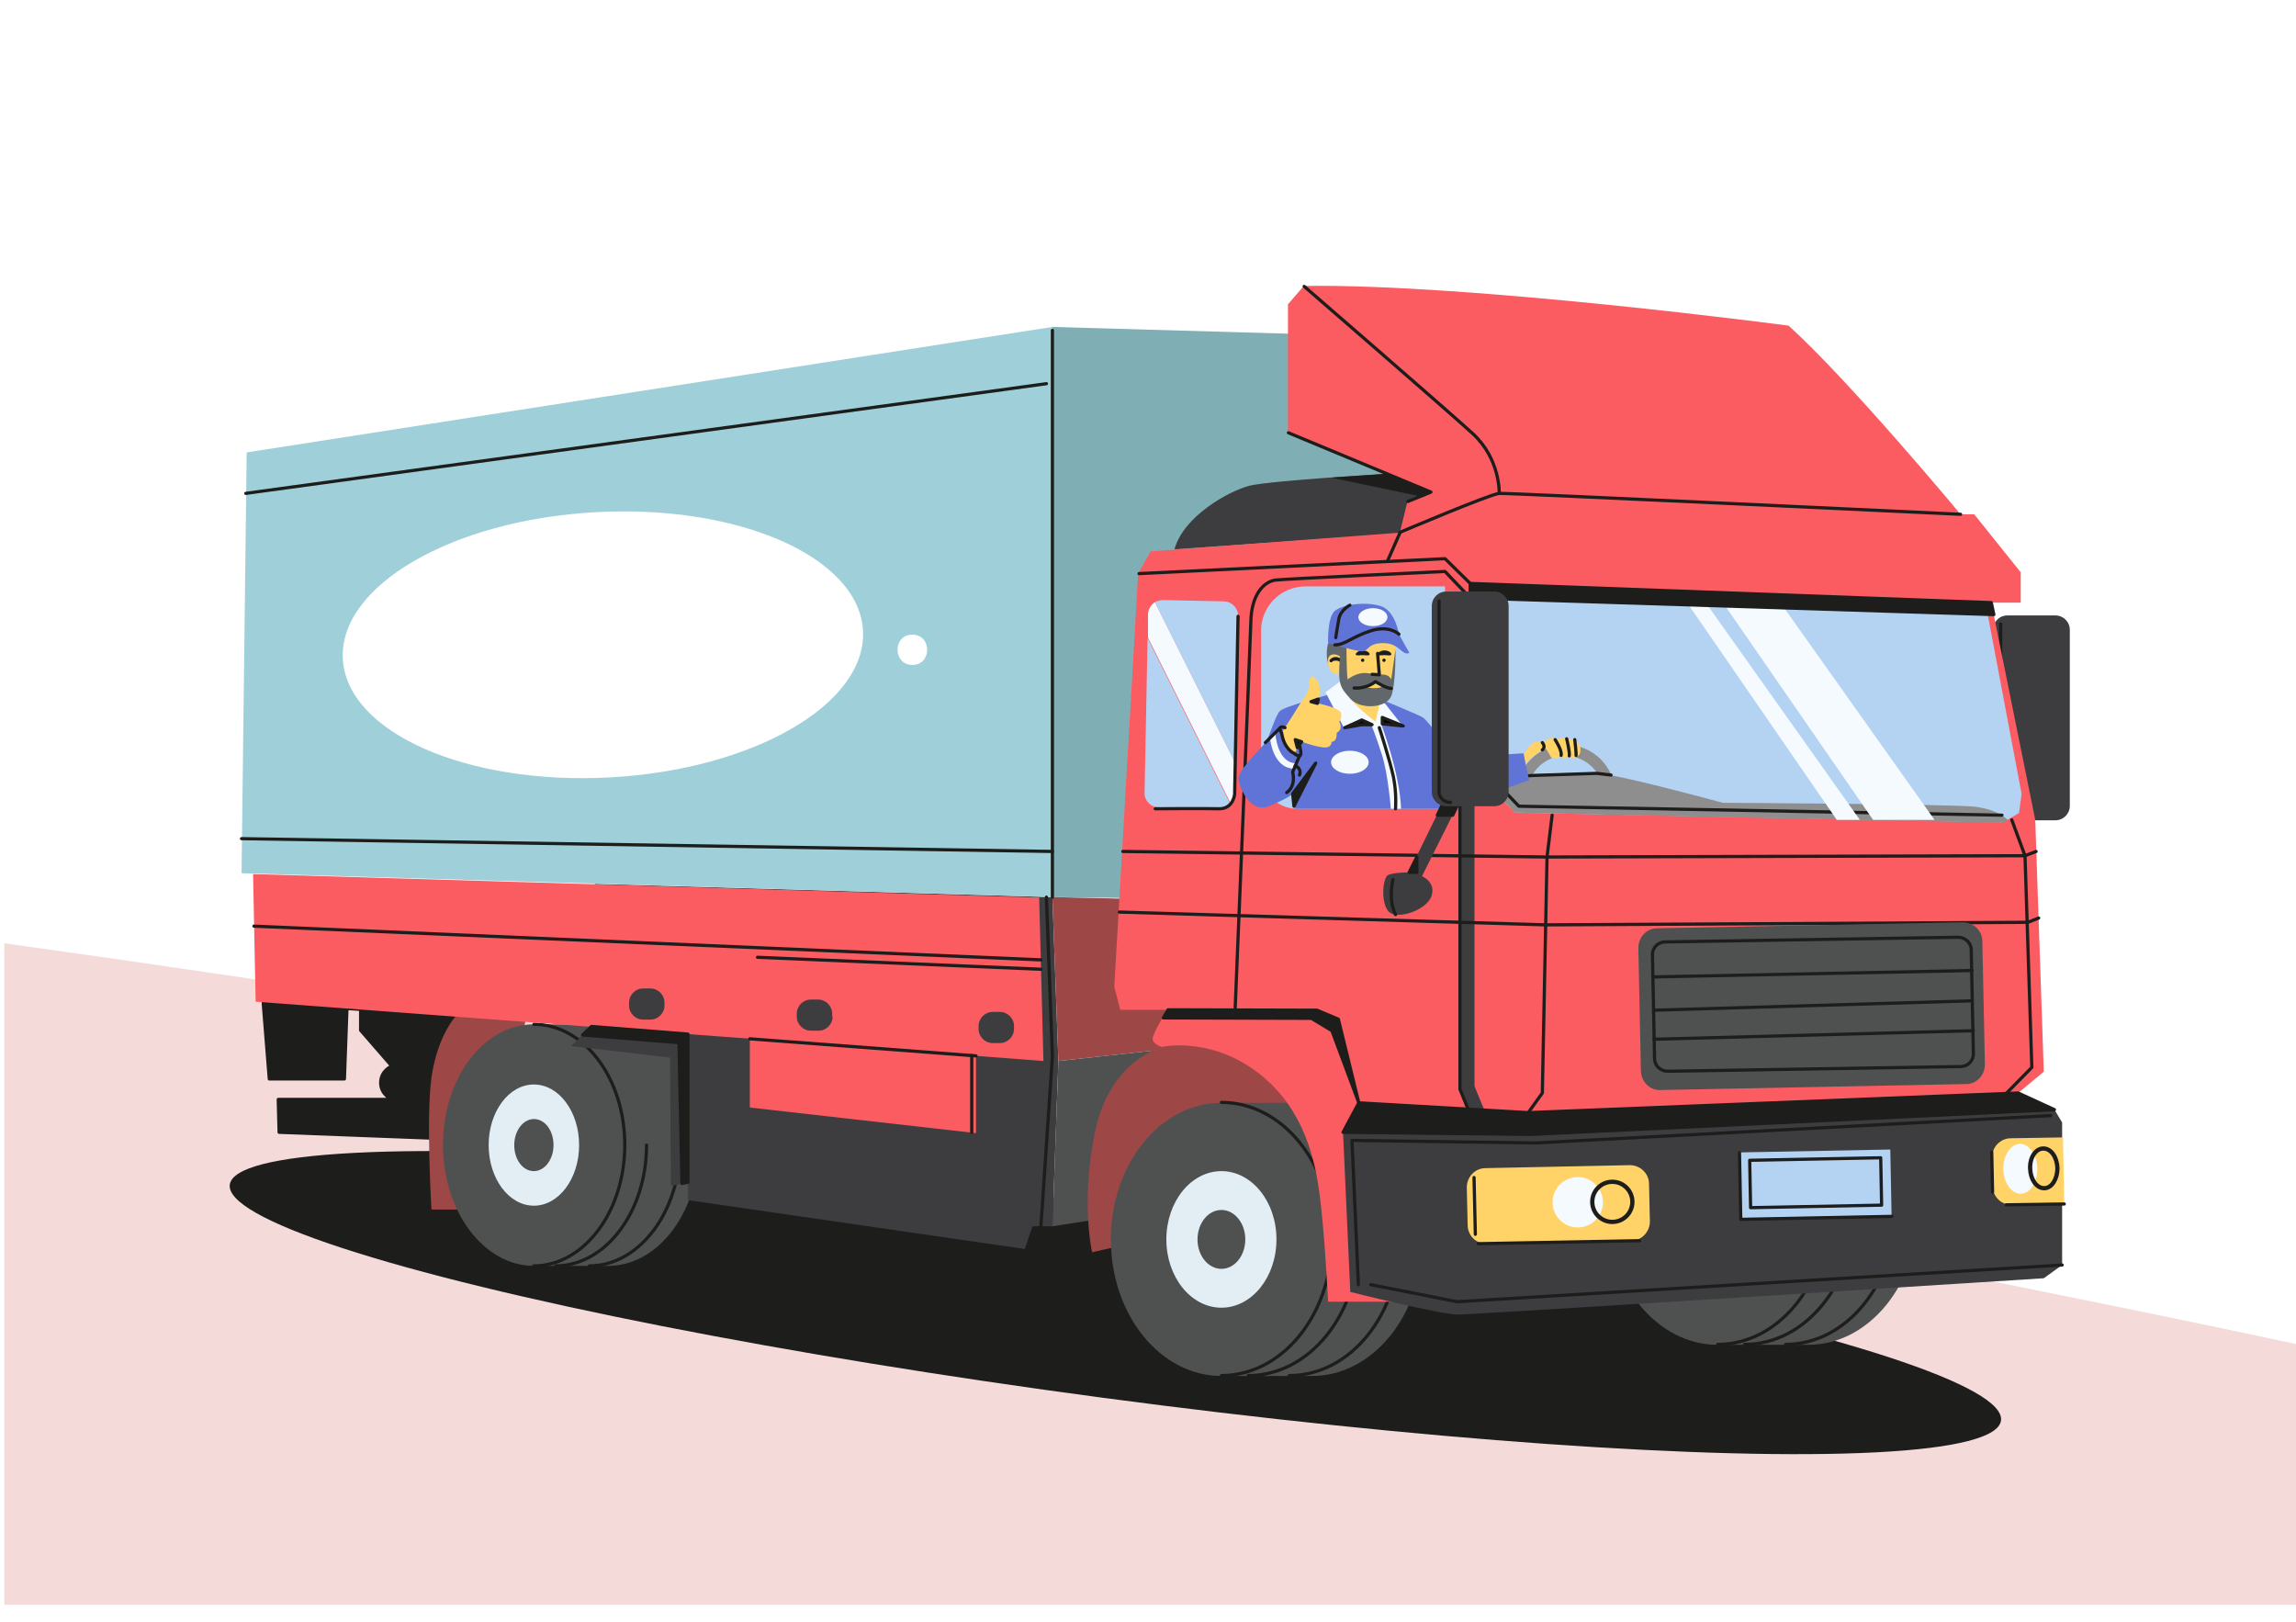 <?xml version="1.0" encoding="utf-8"?>
<!-- Generator: Adobe Illustrator 24.0.0, SVG Export Plug-In . SVG Version: 6.00 Build 0)  -->
<!DOCTYPE svg PUBLIC "-//W3C//DTD SVG 1.1//EN" "http://www.w3.org/Graphics/SVG/1.1/DTD/svg11.dtd">
<svg version="1.1" id="Layer_1" xmlns:x="http://ns.adobe.com/Extensibility/1.0/" xmlns:i="http://ns.adobe.com/AdobeIllustrator/10.0/" xmlns:graph="http://ns.adobe.com/Graphs/1.0/"
	 xmlns="http://www.w3.org/2000/svg" xmlns:xlink="http://www.w3.org/1999/xlink" x="0px" y="0px" viewBox="0 0 538 380"
	 style="enable-background:new 0 0 538 380;" xml:space="preserve">
<style type="text/css">
	.st0{fill-rule:evenodd;clip-rule:evenodd;fill:#FFFFFF;}
	.st1{fill:#F4DBDA;}
	.st2{fill:#1D1D1B;}
	.st3{fill:#1D1D1B;stroke:#1D1D1B;stroke-width:0.75;stroke-linecap:round;stroke-linejoin:round;stroke-miterlimit:10;}
	.st4{fill:#9D4747;}
	.st5{fill:#4F5151;}
	.st6{fill:none;stroke:#1D1D1B;stroke-width:0.75;stroke-linecap:round;stroke-linejoin:round;stroke-miterlimit:10;}
	.st7{fill:#E2EDF4;}
	.st8{fill:#3D3D3F;}
	.st9{fill:#FA5C62;}
	.st10{fill:#7FAFB5;}
	.st11{fill:#9FD0D9;}
	.st12{fill:#B4D3F3;}
	.st13{fill:#8E8E8E;}
	.st14{fill:#FFD367;}
	.st15{fill:#F5FAFF;}
	.st16{fill:#6074D7;}
	.st17{stroke:#1D1D1B;stroke-width:0.75;stroke-linecap:round;stroke-linejoin:round;stroke-miterlimit:10;}
	.st18{fill:#61676A;}
	.st19{fill:none;stroke:#1D1D1B;stroke-miterlimit:10;}
	.st20{fill:#FFFFFF;}
</style>
<path class="st0" d="M0,0h538v380H0V0z"/>
<g>
	<path class="st1" d="M538.4,315c0,0-241.7-52.6-537.4-94v155h537.4V315z"/>
	<g>
		
			<ellipse transform="matrix(0.132 -0.991 0.991 0.132 -75.399 523.992)" class="st2" cx="261.4" cy="305" rx="22.5" ry="209.4"/>
		<g>
			<path class="st3" d="M61.7,235.3l1.4,17.5h17.6l0.6-16.5l3.2,0.2v4.9l7.3,8.4c0,0-2.6,1-2.6,3.9c0,2.8,2.6,3.9,2.6,3.9H65.2
				l0.2,7.7l36.6,1.4l7.2-30.4l-47.5-3.2V235.3z"/>
			<path class="st4" d="M123.1,239.4c0,0-3.3-5.8-9.7-5.2c-6.4,0.6-11,9-12.3,18.3c-1.3,9.3,0,30.9,0,30.9h10.7L123.1,239.4z"/>
			<g>
				<path class="st5" d="M125.1,240h17.4c11.7,0,21.3,12.7,21.3,28.3c0,15.6-9.5,28.3-21.3,28.3h-17.4c-11.7,0-21.3-12.7-21.3-28.3
					C103.8,252.6,113.3,240,125.1,240z"/>
				<path class="st6" d="M125.1,296.6c11.7,0,21.3-12.7,21.3-28.3c0-15.6-9.5-28.3-21.3-28.3"/>
				<path class="st6" d="M130.2,296.6c11.7,0,21.3-12.7,21.3-28.3"/>
				<path class="st6" d="M138.1,296.6c11.7,0,21.3-12.7,21.3-28.3"/>
				<ellipse class="st7" cx="125.1" cy="268.3" rx="10.6" ry="14.2"/>
				<path class="st5" d="M120.5,268.3c0,3.4,2,6.1,4.6,6.1c2.5,0,4.6-2.7,4.6-6.1s-2-6.1-4.6-6.1
					C122.6,262.2,120.5,264.9,120.5,268.3z"/>
			</g>
			<polygon class="st8" points="246.6,210.2 139.4,207.1 138.6,240.5 133.8,245.1 157,247.8 157.2,277.9 161.2,277 161.2,281.2 
				240.5,292.7 242.2,287.7 246.6,287.7 248,248.6 			"/>
			<path class="st9" d="M59.9,234.7l121.5,9.1l-5.7-0.4v16.1l53,6v-18.1l15.8,1.2l-1-38.3l-184.2-5.5L59.9,234.7z M195.1,238.2
				c0,1.8-1.5,3.3-3.3,3.3H190c-1.8,0-3.3-1.5-3.3-3.3v-0.7c0-1.8,1.5-3.3,3.3-3.3h1.7c1.8,0,3.3,1.5,3.3,3.3V238.2z M229.3,240.4
				c0-1.8,1.5-3.3,3.3-3.3h1.7c1.8,0,3.3,1.5,3.3,3.3v0.7c0,1.8-1.5,3.3-3.3,3.3h-1.7c-1.8,0-3.3-1.5-3.3-3.3V240.4z M147.4,234.9
				c0-1.8,1.5-3.3,3.3-3.3h1.7c1.8,0,3.3,1.5,3.3,3.3v0.7c0,1.8-1.5,3.3-3.3,3.3h-1.7c-1.8,0-3.3-1.5-3.3-3.3V234.9z"/>
			<polygon class="st10" points="312.8,78.5 246.6,76.6 246.6,210.2 387.2,212 336.8,80.9 			"/>
			<g>
				<path class="st8" d="M325.1,111c0,0-27.3,1.6-32.3,2.8c-5,1.3-15.5,7.2-17.6,14.9l60.1-4.2l3.8-11.8L325.1,111z"/>
				<polygon class="st2" points="332.8,116.3 311.9,111.9 325.1,111 335.3,115.3 				"/>
			</g>
			<path class="st11" d="M56.6,204.6l190,5.6V76.6L57.8,106L56.6,204.6z M213.8,148.7c4.6,0,4.6,7.1,0,7.1
				C209.2,155.8,209.1,148.7,213.8,148.7z"/>
			<g>
				<polygon class="st4" points="246.6,210.2 248,248.6 279.9,245.1 277.4,210.9 				"/>
				<polygon class="st5" points="248,248.6 246.6,287.7 282.2,282.2 279.9,245.1 				"/>
				<polygon class="st3" points="246.6,287.7 242.2,287.7 240.5,292.7 279.9,285.2 282.2,282.2 				"/>
			</g>
			<line class="st6" x1="243.9" y1="224.9" x2="59.5" y2="217"/>
			<polygon class="st3" points="161.2,277 161.2,242.3 138.6,240.5 136.5,242.5 159.1,244.3 159.8,277.3 			"/>
			<g>
				<g>
					<path class="st4" d="M272.5,245.3c0,0-12.2,2.8-15.8,19.4c-3.6,16.6-0.8,28.7-0.8,28.7l53.9-12.1l-4.6-29l-24.6-9.7
						L272.5,245.3z"/>
					<g>
						<path class="st5" d="M286.2,258.4h21.2c14.3,0,25.9,14.3,25.9,32c0,17.7-11.6,32-25.9,32h-21.2c-14.3,0-25.9-14.3-25.9-32
							C260.3,272.7,271.9,258.4,286.2,258.4z"/>
						<path class="st6" d="M286.2,322.3c14.3,0,25.9-14.3,25.9-32c0-17.7-11.6-32-25.9-32"/>
						<path class="st6" d="M292.5,322.3c14.3,0,25.9-14.3,25.9-32"/>
						<path class="st6" d="M302.1,322.3c14.3,0,25.9-14.3,25.9-32"/>
						<ellipse class="st7" cx="286.2" cy="290.4" rx="12.9" ry="16"/>
						<ellipse class="st5" cx="286.2" cy="290.4" rx="5.6" ry="6.9"/>
					</g>
				</g>
				<g>
					<path class="st4" d="M388.8,237.9c0,0-12.2,2.8-15.8,19.4c-3.6,16.6-0.8,28.7-0.8,28.7l53.9-12.1l-4.6-29l-24.6-9.7
						L388.8,237.9z"/>
					<g>
						<path class="st5" d="M402.5,251.1h21.2c14.3,0,25.9,14.3,25.9,32s-11.6,32-25.9,32h-21.2c-14.3,0-25.9-14.3-25.9-32
							S388.2,251.1,402.5,251.1z"/>
						<path class="st6" d="M402.5,315c14.3,0,25.9-14.3,25.9-32c0-17.7-11.6-32-25.9-32"/>
						<path class="st6" d="M408.8,315c14.3,0,25.9-14.3,25.9-32"/>
						<path class="st6" d="M418.4,315c14.3,0,25.9-14.3,25.9-32"/>
						<ellipse class="st7" cx="402.5" cy="283" rx="12.9" ry="16"/>
						<ellipse class="st5" cx="402.5" cy="283" rx="5.6" ry="6.9"/>
					</g>
				</g>
				<g>
					<g>
						<path class="st8" d="M470.4,192.2h11.2c1.9,0,3.4-1.5,3.4-3.4v-41.2c0-1.9-1.5-3.4-3.4-3.4h-11.2c-1.9,0-3.4,1.5-3.4,3.4v41.2
							C467,190.6,468.6,192.2,470.4,192.2z"/>
					</g>
					<path class="st6" d="M468.8,146.2v43.2c0,0,0.5,1.9,2.7,1.9"/>
				</g>
				<path class="st9" d="M472.9,256.1l6-5l-2-59l-10.3-50.9h6.9v-7.1l-10.9-13.6h-3.2c0,0-26.2-31.5-40.3-44.2
					c0,0-74.7-9.9-113.6-9.3l-3.7,4.3v30.1l33.4,13.9l-5.4,2.2l-1.8,7.3l-58.4,4.4l-2.9,5.2l-5.6,96.8l1.4,5.4h11
					c0,0-3.4,5.5-3.4,6.8c0,1.3,2.1,1.9,2.1,1.9s10.6-2.4,21.4,5.2c10.9,7.6,14.2,19.2,15.5,28.5c1.3,9.3,2.1,26,2.1,26h18.9
					L472.9,256.1z"/>
				<path class="st12" d="M303.9,189.5h34.7v-52.1h-32.7c-5.7,0-10.4,4.6-10.4,10.4v33.4C295.5,185.7,299.3,189.5,303.9,189.5z"/>
				<g>
					<g>
						<polygon class="st8" points="344.9,262.1 348.1,260.8 345.5,254.5 345.5,186 342.1,186 342.1,255.2 						"/>
					</g>
					<polyline class="st6" points="344.9,262.1 342.1,255.2 342.1,186 					"/>
				</g>
				<g>
					<g>
						<polygon class="st12" points="465.2,141 350.5,137.4 350.5,186 355.1,190.4 469.3,192.7 473.1,190.5 473.7,186 						"/>
						<g>
							<g>
								<path class="st13" d="M350.5,186l4.6,4.4l1.1,0l3.2,0.1l14.5,0.3l3.2,0.1l92.3,1.9l1.1-0.6c0,0-1.9-2.5-7.9-3.2
									c-6.1-0.6-58.9-0.9-58.9-0.9s-19.1-5.2-26.1-6.4c-1.7-4.2-5.9-7.2-10.7-7.2c-5,0-9.3,3.2-10.9,7.7c-1.4,0.2-2.5,0.4-3.3,0.6
									C348.9,183.7,350.5,186,350.5,186z M359,181.7c1.5-2.7,4.4-4.6,7.8-4.6c3.2,0,5.9,1.7,7.5,4.1
									C370.1,180.9,363.8,181.2,359,181.7z"/>
								<polyline class="st6" points="377.5,181.6 374.2,181.2 359,181.7 355.9,182 								"/>
								<polyline class="st6" points="469.1,191 355.9,188.9 351.6,184.4 								"/>
							</g>
							<g>
								<path class="st14" d="M356.9,177.1c0,0,1.3-2.6,2.5-3.1c1.1-0.5,2,0,2,0s2.1-1.3,2.3-1.1c0.3,0.2,0.7,0.5,0.7,0.5
									s1.8-0.7,2.2-0.5c0.5,0.3,0.5,0.3,0.5,0.3s1.6-0.2,2.1,0.5c0,0,1,0.3,1.1,1.4c0.1,1,0,1.9-0.8,2.1c0,0-0.6,0.9-1.8,0
									c0,0-1.5,0.8-2,0c0,0-1.1,0.7-2.1,0.5l-1.4-2.4c0,0-3.7,1.9-5,4.2L356.9,177.1z"/>
								<path class="st6" d="M361.4,174c0,0,0.9,1,0,1.7"/>
								<path class="st6" d="M364.4,173.3c0,0,1.7,2.6,1.4,3.7"/>
								<path class="st6" d="M367.1,173.1c0,0,0.8,3.2,0.6,4"/>
								<path class="st6" d="M369,173.3c0,0,0.4,3.4,0.3,3.7"/>
							</g>
						</g>
					</g>
					<g>
						<polygon class="st15" points="453.3,192.1 438.9,192.1 402.2,139 415.9,139.4 						"/>
						<polygon class="st15" points="435.8,192.1 430.4,192.1 393.8,139 398.4,139.4 						"/>
					</g>
				</g>
				<g>
					<polyline class="st6" points="470.1,256.2 476.1,250.1 474.5,200.5 471.4,192.1 					"/>
					<polygon class="st3" points="466.6,141.2 344.5,136.7 344.5,140.1 467.2,144 					"/>
					<path class="st6" d="M459.4,120.5c0,0-105.9-5-108.1-4.9c-2.2,0.2-23.2,9.1-23.2,9.1l-3,6.8"/>
					<polyline class="st6" points="344.5,136.7 338.6,130.9 266.9,134.4 					"/>
					<path class="st6" d="M344.5,140.1l-5.9-6.2c0,0-36.7,1.7-39.6,2c-2.9,0.3-5.8,3.5-5.9,9.8c-0.2,6.3-3.7,91.2-3.7,91.2"/>
					<polygon class="st3" points="273.7,236.6 308.6,236.7 313.6,238.8 318.4,258.4 312.1,241.5 307.3,238.6 272.6,238.5 					"/>
					<polyline class="st6" points="363.7,191 362.5,200.8 361.4,256.1 358.1,260.7 					"/>
					<polyline class="st6" points="477.1,199.5 474.5,200.5 362.5,200.8 263.1,199.5 					"/>
					<polyline class="st6" points="477.7,215.1 475.2,216.1 362.2,216.7 262.3,213.7 					"/>
					<path class="st6" d="M351.3,115.6c0,0,0.3-8-6.2-14c-6.6-6-39.5-34.5-39.5-34.5"/>
				</g>
				<g>
					<path class="st16" d="M311.2,162.8c0,0-10.2,2.7-11.3,3.8c-1.1,1.1-2.5,6.2-3.3,7.3c-0.8,1.1-6.6,6.7-6.4,8.6
						c0.2,1.9,2.7,8.2,7.1,6.4c4.4-1.8,5.7-2.9,5.7-2.9l0.4,3.5h35.9l19-6.7c0,0-0.7-3.1-1.3-6.3l-16.1,1c0,0-6.2-8.6-7.5-9.4
						c-1.4-0.8-9-3.9-9-3.9L311.2,162.8z"/>
					<path class="st15" d="M303.7,178.8c0,0-4.1,0.6-4.9-7.1l-1.2,1.3c0,0,0.6,7,5.6,7.1L303.7,178.8z"/>
					<g>
						<path class="st15" d="M324.5,164.8l4.2,5.3l-4.9-2v2c0,0,4.2,11.1,4.5,19.4l-2.4,0c0,0-0.6-8-2.1-12.7
							c-1.5-4.7-2.6-7.3-2.6-7.3l-2.3-1.1l-4,2.1l-4.3-8.3l3.4-2.5L324.5,164.8z"/>
						<polygon class="st17" points="315.1,170.5 319.1,169.8 321.5,169.8 319.1,168.7 						"/>
						<polygon class="st17" points="328.8,170.1 323.9,169.6 323.9,168.1 						"/>
					</g>
					<g>
						<g>
							<path class="st14" d="M300.3,171.7c0,0,3.2-4.9,4.2-6.6c1-1.7,2.1-2.3,2.2-4.6c0.1-2.3,0.6-2.3,1.6-1.5c1,0.8,1,2.8,0.9,3.8
								c-0.2,0.9-0.4,2-0.4,2s5,1,5.4,2.2c0.4,1.2-0.4,2.1-0.4,2.1s1.1,1.7-0.6,2.6c0,0,0.2,2.1-1.2,2.1c0,0,0.2,1.6-2.1,1.3
								c-2.3-0.3-4.8-1.3-4.8-1.3l-1.8,2.7C303.2,176.5,300.3,175.1,300.3,171.7z"/>
							<polygon class="st17" points="305,173.8 303.5,173.3 304,175.2 							"/>
						</g>
						<polygon class="st3" points="308.7,164.8 307.2,164.4 308.9,163.8 						"/>
					</g>
					<path class="st14" d="M323.2,165.3l-0.9,3.8c0,0-4.6-3.5-6.2-5.8L323.2,165.3z"/>
					<path class="st18" d="M311.2,150.7c0,0-0.7,2.5,0,4.8l3.1,0.2l0.5-5.4L311.2,150.7z"/>
					<path class="st14" d="M327,151.4c0,0,0.6,10-4.5,12.4c-5.1,2.4-7.9-5.8-7.9-5.8s-2.9,0.6-3.4-2.4c-0.5-3,2.3-2.5,3.1-1.5
						c0,0-0.6-4.9,2.7-6.2C320.2,146.6,326.6,146.5,327,151.4z"/>
					<path class="st3" d="M314.2,154.8c0,0-1.2-1.1-2.3,0"/>
					<path class="st18" d="M327,152.1c0,0,0.1,8.1-1,11c-1.2,2.9-7.3,3.2-9.6,0.6s-3-3.2-2.4-9.8l0.2-2.9h1.3c0,0,0,7,0.3,8.2
						c0,0,3.1-2.7,6.5-0.9c0,0,2.8-1,3.7,0.9L327,152.1z"/>
					<path class="st14" d="M324.3,160.8l-2-1.1c0,0-1.8,1.4-2.7,1.1C319.6,160.8,321.8,161.8,324.3,160.8z"/>
					<polygon class="st3" points="302.9,186 308.3,178.8 303.2,188.9 					"/>
					<path class="st6" d="M304.5,174.6c0,0,0.7,2.5,0,2.5c-0.7,0-1.3-0.6-1.3-0.6s-2.3-0.9-2.9-4.8c0,0-0.6-0.8-0.3-1.2
						c0.3-0.4,1.1,0,1.1,0"/>
					<path class="st6" d="M304.5,177.1l-1.6,3.8c0,0,0.9,3.2-1.4,4.8"/>
					<path class="st6" d="M303.5,179.4c0,0,1.6,0.6,1,2.2"/>
					<path class="st6" d="M323.2,170.5c0,0,2.5,7.7,3.3,11.5c0.8,3.9,0.5,7.5,0.5,7.5"/>
					<ellipse class="st15" cx="316.3" cy="178.6" rx="4.4" ry="2.7"/>
					<g>
						<polyline class="st6" points="322.8,153.1 323.2,158.1 321.5,158 						"/>
						<path class="st6" d="M317.3,161.2c3.1,0.2,5-1.5,5-1.5s2.5,1.6,3.7,1.6"/>
						<path class="st2" d="M323.9,154.7c0,0.2,0.2,0.4,0.4,0.4c0.2,0,0.4-0.2,0.4-0.4c0-0.2-0.2-0.4-0.4-0.4
							C324.1,154.3,323.9,154.5,323.9,154.7z"/>
						<g>
							<path class="st2" d="M322.8,153.4c0.2,0.3,0.9,0.1,1.6,0.1c0.7,0,1.4,0.2,1.6-0.1c0.2-0.3-0.5-1-1.6-1
								S322.6,153.2,322.8,153.4z"/>
						</g>
						<path class="st2" d="M318.9,154.7c0,0.2,0.2,0.4,0.4,0.4c0.2,0,0.4-0.2,0.4-0.4c0-0.2-0.2-0.4-0.4-0.4
							C319.1,154.3,318.9,154.5,318.9,154.7z"/>
						<g>
							<path class="st2" d="M317.7,153.4c0.2,0.3,0.9,0.1,1.6,0.1c0.7,0,1.4,0.2,1.6-0.1c0.2-0.3-0.5-1-1.6-1
								C318.2,152.4,317.5,153.2,317.7,153.4z"/>
						</g>
					</g>
					<g>
						<g>
							<path class="st16" d="M330.2,152.9c0,0-0.2,0.5-1.2,0c-1-0.5-2-2.4-5.4-2.2c-3.4,0.2-2.9,2.1-4.7,1.9
								c-1.8-0.2-7.7-1.9-7.7-1.9s-0.2-5.7,1.4-7.4c1.7-1.7,7.4-2.4,10.9-1.3c3.5,1.1,4.3,6.6,4.3,6.6L330.2,152.9z"/>
							<path class="st6" d="M327.8,148.6c0,0-2.2-2.2-6.6-0.8c-4.4,1.4-6,3.3-8.4,3.3"/>
						</g>
						<path class="st15" d="M318.3,144.6c0,1.2,1.5,2.1,3.4,2.1s3.4-0.9,3.4-2.1s-1.5-2.1-3.4-2.1S318.3,143.5,318.3,144.6z"/>
						<path class="st6" d="M316.3,141.8c0,0-2.2,1.1-2.6,3.3s-0.7,4.3-0.7,4.3"/>
					</g>
					<line class="st6" x1="300" y1="170.5" x2="296.5" y2="174"/>
				</g>
				<g>
					<g>
						<path class="st8" d="M341.4,188.9l-8.2,16.4c0,0,3.4,1.4,2.2,4.7c-1.1,3.3-8.3,5.7-10.1,3.5c-1.8-2.2-1.3-7.9,0-8.5
							c1.3-0.6,4.8-0.6,4.8-0.6l7.6-15.5H341.4z"/>
						<polygon class="st3" points="341.4,188.9 340.4,191 336.8,191 337.8,188.9 						"/>
						<polygon class="st3" points="330.2,204.4 332,204.4 332,200.8 						"/>
						<path class="st6" d="M326.4,206.1c0,0-1.2,4.6,0.6,8.2"/>
					</g>
					<g>
						<path class="st8" d="M338.9,188.9h11.2c1.9,0,3.4-1.5,3.4-3.4v-43.5c0-1.9-1.5-3.4-3.4-3.4h-11.2c-1.9,0-3.4,1.5-3.4,3.4v43.5
							C335.5,187.4,337,188.9,338.9,188.9z"/>
					</g>
					<path class="st6" d="M337.2,140.8V186c0,0,0.5,2,2.7,2"/>
				</g>
				<g>
					<path class="st5" d="M389.1,255.4l71.6-1.4c2.5,0,4.4-2.1,4.4-4.6l-0.6-28.9c0-2.5-2.1-4.4-4.6-4.4l-71.6,1.4
						c-2.5,0-4.4,2.1-4.4,4.6l0.6,28.9C384.6,253.5,386.6,255.5,389.1,255.4z"/>
					<path class="st6" d="M390.8,251l68.6-1.1c1.7,0,3.1-1.4,3-3.1l-0.5-24.2c0-1.7-1.4-3-3.1-3l-68.6,1.1c-1.7,0-3.1,1.4-3,3.1
						l0.5,24.2C387.7,249.7,389.1,251,390.8,251z"/>
					<line class="st6" x1="462.1" y1="227.4" x2="387.3" y2="228.9"/>
					<line class="st6" x1="462.1" y1="234.5" x2="387.5" y2="236.7"/>
					<line class="st6" x1="462.4" y1="241.5" x2="387.6" y2="243.5"/>
				</g>
				<g>
					<g>
						<path class="st12" d="M272.6,140.6l14.1,0.3c1.9,0,3.5,1.6,3.4,3.5l-0.7,34.3l-18.8-37.6C271.2,140.8,271.8,140.6,272.6,140.6
							z"/>
						<path class="st12" d="M288.3,188.4c-0.7,0.7-1.6,1.1-2.6,1.1l-14.1-0.3c-1.9,0-3.5-1.6-3.4-3.5l0.7-36.2L288.3,188.4z"/>
						<path class="st15" d="M269,144c0-1.2,0.7-2.3,1.6-2.9l18.8,37.6l-0.1,7.3c0,0.9-0.4,1.7-0.9,2.3l-19.4-38.9L269,144z"/>
					</g>
					<path class="st6" d="M290.1,144.4l-0.8,41.7c0,0-0.3,3.4-3.6,3.4c-3.3-0.1-15,0-15,0"/>
				</g>
				<g>
					<path class="st8" d="M483.2,296.4V263l-1.8-3l-122.7,5.8l-44-0.5l1.7,37.4c0,0,21,5.3,25.2,5.3c4.2,0,137.3-8.5,137.3-8.5
						L483.2,296.4z"/>
					<g>
						<path class="st14" d="M348.4,291.4l33.8-0.7c2.5,0,4.4-2.1,4.4-4.5l-0.2-8.8c0-2.5-2.1-4.4-4.5-4.4l-33.8,0.7
							c-2.5,0-4.4,2.1-4.4,4.5l0.2,8.8C343.9,289.5,345.9,291.5,348.4,291.4z"/>
						<ellipse class="st15" cx="369.7" cy="281.7" rx="5.9" ry="5.9"/>
						<ellipse class="st19" cx="377.8" cy="281.6" rx="4.7" ry="4.7"/>
						<line class="st6" x1="345.4" y1="275.9" x2="345.7" y2="289.2"/>
						<line class="st6" x1="384.2" y1="290.7" x2="346.4" y2="291.4"/>
					</g>
					<g>
						<path class="st14" d="M471.5,282.3l12.2-0.2l-0.3-15.6l-12.2,0.2c-2.5,0-4.5,2.1-4.4,4.6l0.1,6.5
							C466.9,280.4,469,282.4,471.5,282.3z"/>
						<path class="st15" d="M469.4,273.9c0.1,3.2,1.9,5.8,4.1,5.8c2.2,0,3.9-2.7,3.9-5.9c-0.1-3.2-1.9-5.8-4.1-5.8
							C471.1,268.1,469.4,270.7,469.4,273.9z"/>
						<path class="st19" d="M475.7,273.8c0.1,2.6,1.5,4.6,3.3,4.6c1.8,0,3.1-2.2,3.1-4.7c-0.1-2.6-1.5-4.6-3.3-4.6
							C477,269.1,475.6,271.2,475.7,273.8z"/>
						<line class="st6" x1="466.7" y1="269.9" x2="466.9" y2="279.3"/>
						<line class="st6" x1="483.7" y1="282.1" x2="470.1" y2="282.3"/>
					</g>
					<g>
						
							<rect x="407.7" y="269.7" transform="matrix(-1 1.924852e-02 -1.924852e-02 -1 856.13 546.791)" class="st12" width="35.4" height="15.6"/>
						<polyline class="st6" points="443.3,285 407.9,285.7 407.6,270.1 						"/>
						
							<rect x="410.1" y="271.6" transform="matrix(-1 1.924923e-02 -1.924923e-02 -1 856.229 546.078)" class="st6" width="30.7" height="11.1"/>
					</g>
					<polyline class="st6" points="480.5,261.4 359.8,267.8 316.8,267.2 318.3,301 					"/>
					<polygon class="st3" points="481.4,260 472.9,256.1 358.1,260.7 318.4,258.4 314.7,265.3 358.7,265.8 					"/>
					<polyline class="st6" points="483.2,296.4 341.4,305 321.2,301 					"/>
				</g>
				<polyline class="st6" points="329.9,117.5 335.3,115.3 301.9,101.4 				"/>
			</g>
			<line class="st6" x1="228.7" y1="247.4" x2="175.7" y2="243.4"/>
			<line class="st6" x1="243.9" y1="227.1" x2="177.5" y2="224.3"/>
			<line class="st6" x1="227.7" y1="247.3" x2="227.7" y2="265.3"/>
			<polyline class="st6" points="243.9,287.4 246.6,247.5 245.2,210.2 			"/>
			<line class="st6" x1="246.6" y1="77.4" x2="246.6" y2="210.2"/>
			<line class="st6" x1="245.2" y1="89.9" x2="57.6" y2="115.6"/>
			<line class="st6" x1="246.6" y1="199.5" x2="56.6" y2="196.5"/>
			
				<ellipse transform="matrix(0.999 -5.477449e-02 5.477449e-02 0.999 -8.056 7.962)" class="st20" cx="141.2" cy="151" rx="61" ry="31.1"/>
		</g>
	</g>
</g>
</svg>
